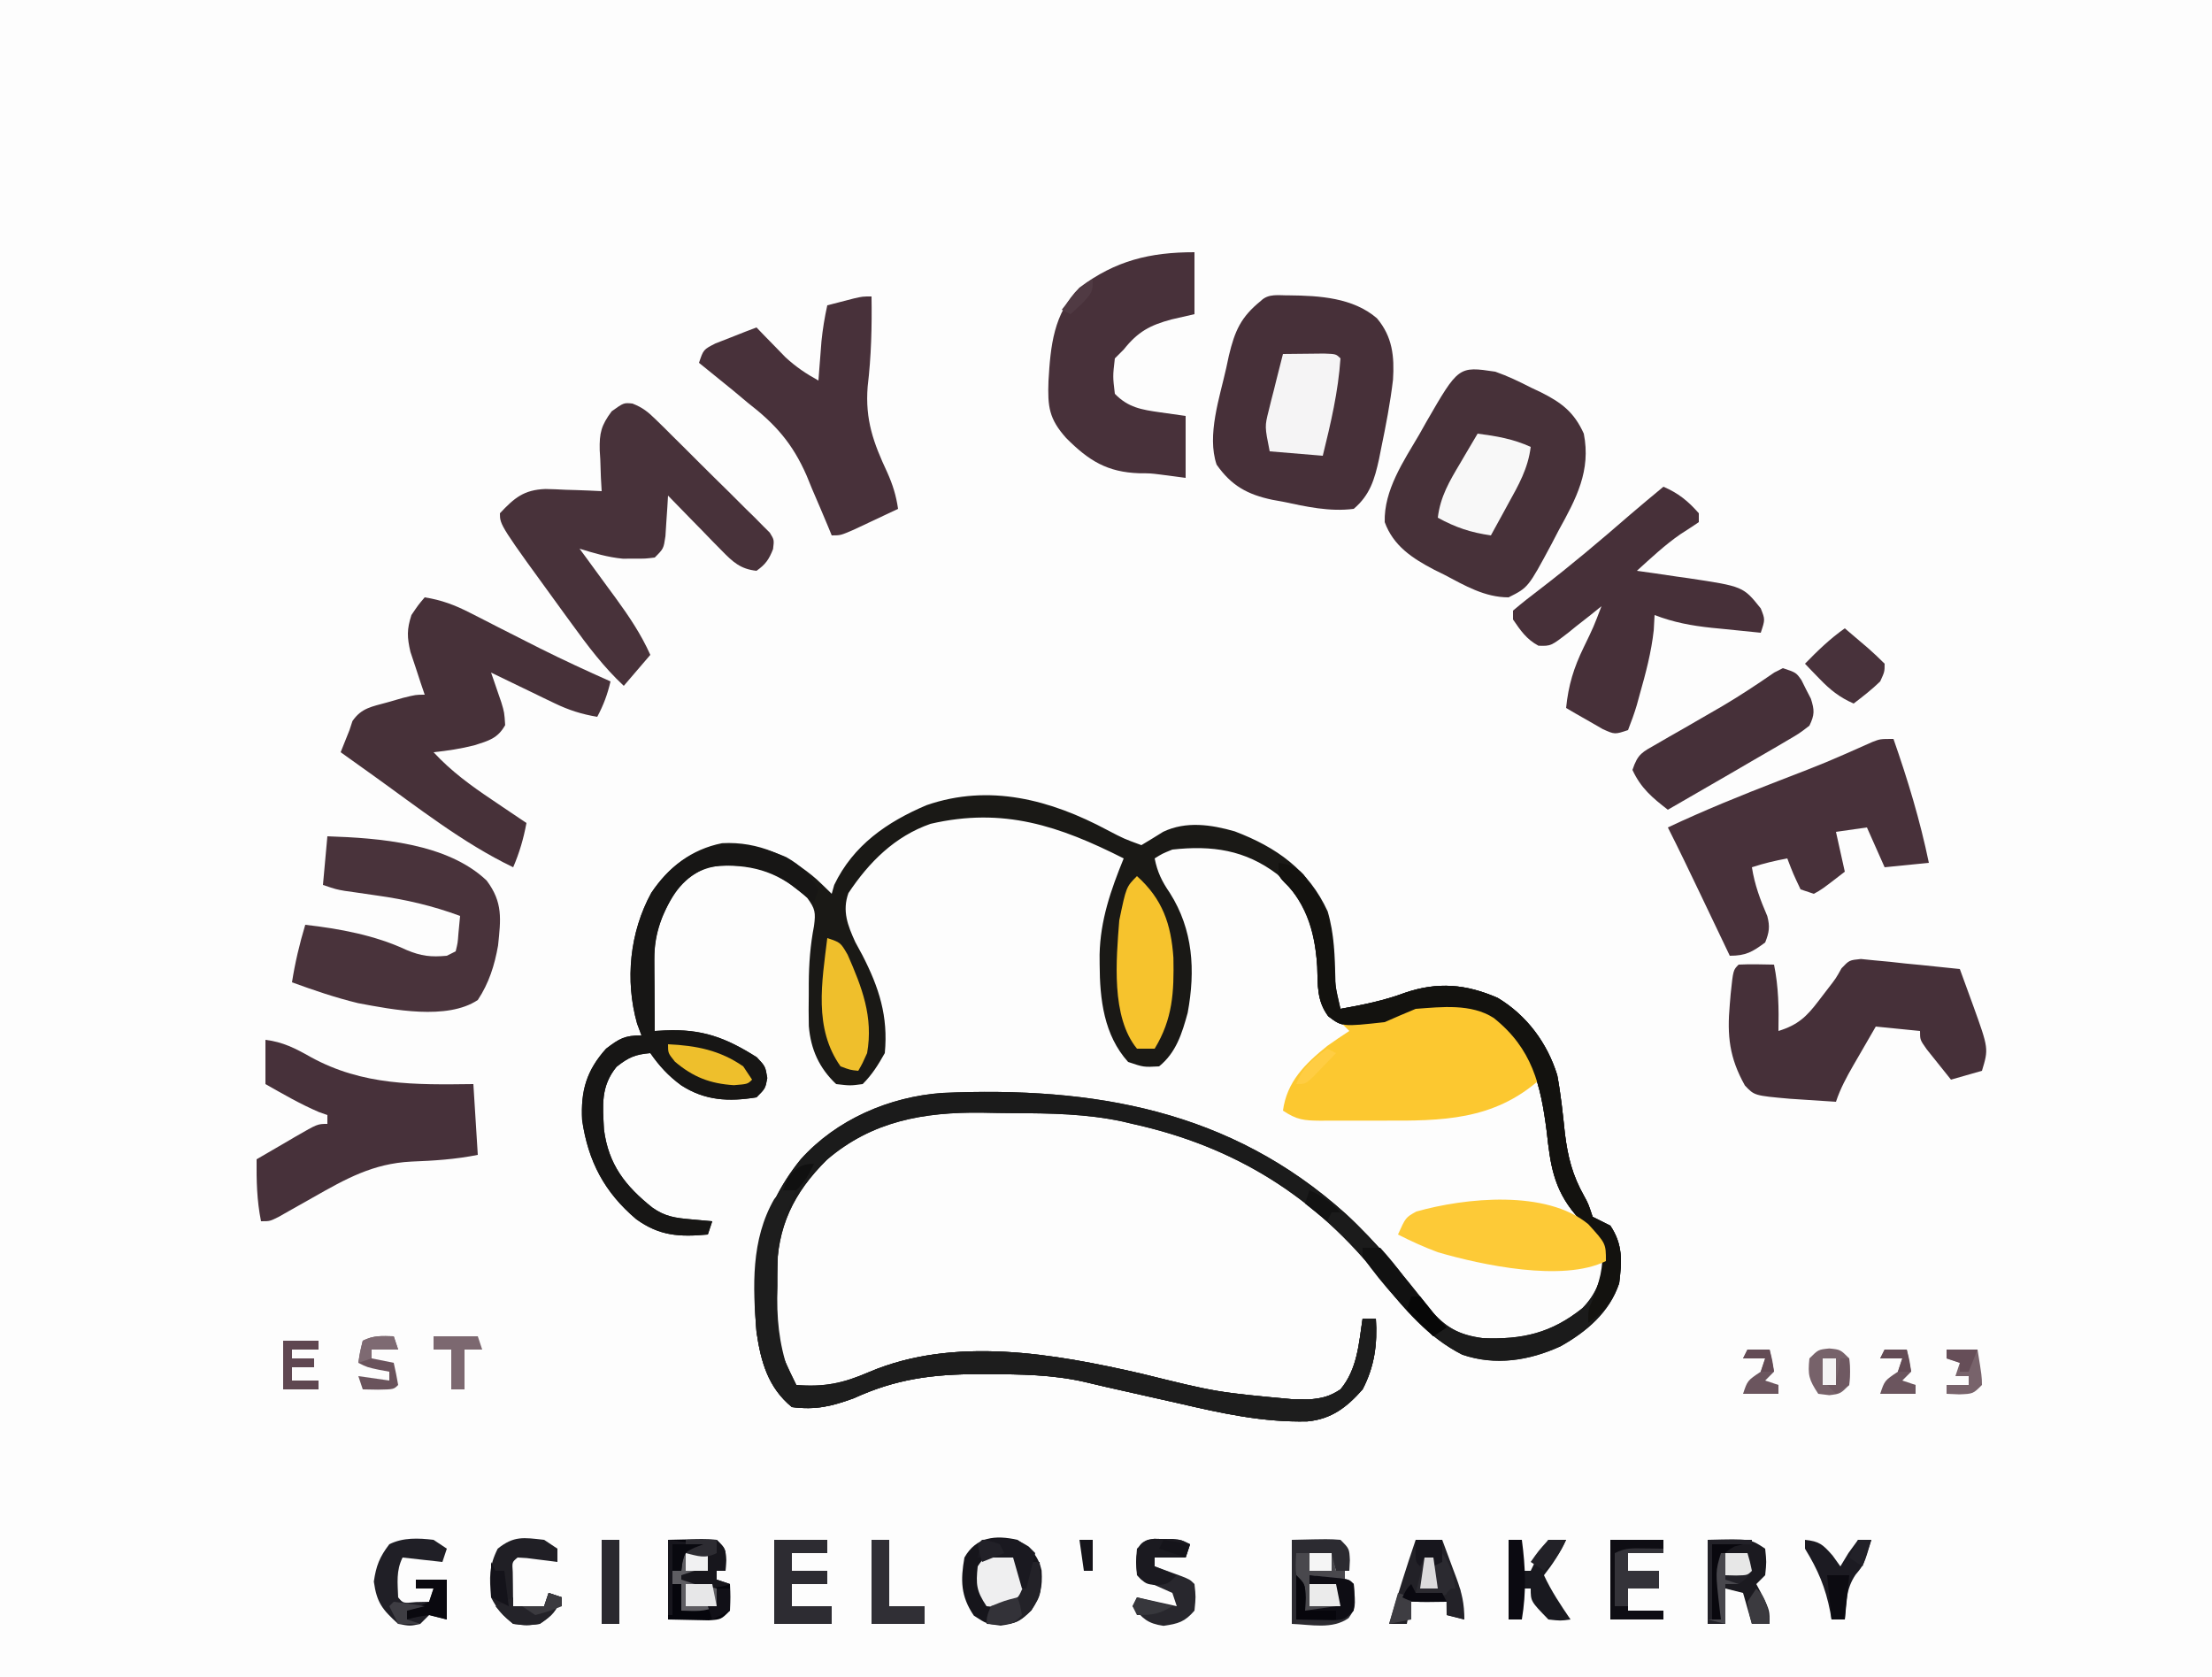 <?xml version="1.0" encoding="UTF-8"?>
<svg version="1.1" xmlns="http://www.w3.org/2000/svg" width="500" height="379">
<rect width="100%" height="100%" fill="#808080" stroke="none"/>
<path d="M0 0 C165 0 330 0 500 0 C500 125.07 500 250.14 500 379 C335 379 170 379 0 379 C0 253.93 0 128.86 0 0 Z " fill="#FDFDFD" transform="translate(0,0)"/>
<path d="M0 0 C3.741 1.956 3.741 1.956 7.691 3.402 C9.345 2.41 10.996 1.414 12.625 0.383 C17.802 -2.074 23.437 -1.241 28.785 0.285 C38.274 3.903 45.469 8.991 49.797 18.371 C51.308 23.491 51.426 28.651 51.551 33.961 C51.531 37.384 51.531 37.384 52.691 40.402 C57.689 39.516 62.489 38.554 67.254 36.777 C74.666 34.242 81.096 34.794 88.262 37.941 C94.808 41.878 99.445 48.133 101.691 55.402 C102.51 59.763 102.951 64.167 103.42 68.576 C104.07 73.885 105.136 78.056 107.774 82.731 C108.691 84.402 108.691 84.402 109.691 87.402 C111.016 88.086 112.35 88.752 113.691 89.402 C116.544 93.681 116.296 97.381 115.691 102.402 C113.558 108.944 108.283 113.392 102.438 116.664 C95.35 119.906 87.722 121.121 80.211 118.555 C72.535 114.657 67.098 108.273 61.879 101.59 C47.155 82.913 28.937 71.527 5.691 66.402 C4.944 66.225 4.196 66.048 3.426 65.865 C-4.744 64.12 -12.858 63.996 -21.177 63.977 C-23.607 63.965 -26.034 63.916 -28.463 63.865 C-41.466 63.73 -53.175 65.731 -63.41 74.52 C-70.985 82.032 -74.674 89.729 -74.719 100.438 C-74.707 101.375 -74.696 102.312 -74.684 103.277 C-74.695 104.207 -74.707 105.136 -74.719 106.094 C-74.687 116.442 -74.687 116.442 -70.309 125.402 C-63.903 125.911 -59.726 124.998 -53.867 122.492 C-34.64 114.302 -12.032 118.326 7.691 122.84 C24.734 127.056 24.734 127.056 42.129 128.652 C43.859 128.66 43.859 128.66 45.625 128.668 C48.588 128.411 50.229 128.012 52.691 126.402 C56.492 121.871 56.848 116.069 57.691 110.402 C58.681 110.402 59.671 110.402 60.691 110.402 C61.06 116.179 60.396 121.209 57.691 126.402 C54.146 130.417 50.677 133.121 45.212 133.636 C35.077 133.872 25.807 131.797 16.004 129.527 C14.366 129.158 12.727 128.789 11.088 128.422 C-1.646 125.562 -1.646 125.562 -5.162 124.714 C-12.392 123.063 -19.602 122.979 -26.996 122.965 C-27.659 122.962 -28.322 122.96 -29.006 122.958 C-39.491 122.957 -47.795 124.042 -57.309 128.402 C-62.418 130.257 -65.911 131.088 -71.309 130.402 C-76.706 125.964 -78.314 120.173 -79.309 113.402 C-80.56 98.604 -78.952 86.248 -69.309 74.402 C-61.223 65.392 -49.283 60.262 -37.309 59.402 C-3.087 57.906 27.759 63.238 53.879 86.715 C60.906 93.213 66.952 100.602 72.824 108.141 C76.361 112.424 79.493 114.114 84.906 114.824 C93.848 115.174 100.364 113.67 107.379 108.051 C110.536 104.84 111.86 101.229 112.164 96.836 C111.347 92.628 108.613 89.943 105.77 86.859 C100.843 81.035 100.111 75.474 99.316 68.152 C97.96 57.51 96.033 49.403 87.34 42.461 C82.205 39.164 75.533 39.976 69.691 40.402 C67.346 41.373 65.011 42.371 62.691 43.402 C53.093 44.463 53.093 44.463 49.926 42.066 C47.321 38.555 47.571 35.048 47.441 30.84 C46.866 22.388 44.655 15.839 38.379 9.965 C31.137 4.479 23.673 3.414 14.691 4.402 C12.407 5.328 12.407 5.328 10.691 6.402 C11.305 9.513 12.341 11.611 14.129 14.215 C19.39 22.516 19.93 31.72 18.156 41.289 C16.884 45.939 15.547 50.297 11.691 53.402 C8.191 53.59 8.191 53.59 4.691 52.402 C-0.79 46.329 -1.716 38.252 -1.746 30.34 C-1.75 29.616 -1.754 28.892 -1.758 28.147 C-1.595 20.357 0.777 13.554 3.691 6.402 C-10.837 -0.93 -23.496 -5.237 -39.965 -1.414 C-48.056 1.404 -53.874 7.244 -58.531 14.238 C-59.981 18.274 -58.694 21.56 -56.969 25.332 C-56.442 26.304 -55.914 27.276 -55.371 28.277 C-51.606 35.592 -49.506 42.109 -50.309 50.402 C-51.806 53.059 -53.155 55.249 -55.309 57.402 C-58.121 57.777 -58.121 57.777 -61.309 57.402 C-65.138 53.785 -67.047 49.564 -67.483 44.298 C-67.541 41.913 -67.532 39.538 -67.496 37.152 C-67.495 36.308 -67.495 35.463 -67.494 34.593 C-67.463 30.152 -67.152 26.024 -66.309 21.652 C-65.92 18.649 -66.019 17.794 -67.848 15.324 C-73.876 9.77 -79.446 7.845 -87.586 8.031 C-91.85 8.612 -94.484 10.186 -97.309 13.402 C-100.504 18.425 -102.443 23.303 -102.406 29.289 C-102.403 30.227 -102.4 31.165 -102.396 32.131 C-102.388 33.107 -102.38 34.084 -102.371 35.09 C-102.367 36.078 -102.362 37.066 -102.357 38.084 C-102.346 40.523 -102.329 42.963 -102.309 45.402 C-101.557 45.361 -100.804 45.32 -100.03 45.277 C-91.624 44.882 -86.252 46.907 -79.246 51.34 C-77.309 53.402 -77.309 53.402 -76.871 56.027 C-77.309 58.402 -77.309 58.402 -79.309 60.402 C-85.579 61.42 -90.981 61.163 -96.371 57.652 C-99.24 55.537 -101.271 53.323 -103.309 50.402 C-106.698 50.693 -108.249 51.355 -110.945 53.5 C-114.567 57.948 -114.062 62.188 -113.789 67.664 C-112.771 75.583 -108.978 80.424 -102.859 85.309 C-99.953 87.359 -97.692 87.65 -94.184 87.965 C-92.818 88.091 -92.818 88.091 -91.426 88.219 C-90.727 88.279 -90.028 88.34 -89.309 88.402 C-89.639 89.392 -89.969 90.382 -90.309 91.402 C-96.673 91.989 -101.228 91.751 -106.496 87.938 C-113.668 81.863 -117.362 74.903 -118.727 65.531 C-119.064 58.952 -117.748 54.338 -113.309 49.402 C-110.289 47.102 -109.101 46.402 -105.309 46.402 C-105.639 45.515 -105.969 44.629 -106.309 43.715 C-109.06 33.935 -107.969 23.066 -103.09 14.184 C-99.191 8.378 -94.039 4.34 -87.082 2.961 C-78.862 2.511 -71.781 5.851 -65.684 11.152 C-64.546 12.222 -63.416 13.301 -62.309 14.402 C-62.03 13.412 -62.03 13.412 -61.746 12.402 C-57.449 3.434 -49.828 -1.833 -40.867 -5.633 C-26.655 -10.538 -12.832 -6.861 0 0 Z " fill="#1A1916" transform="translate(250.309,187.598)"/>
<path d="M0 0 C2.589 0.381 3.779 0.773 5.633 2.672 C6.125 3.358 6.618 4.043 7.125 4.75 C7.623 5.425 8.12 6.101 8.633 6.797 C11.742 11.807 12.345 16.306 12.562 22.125 C12.757 27.641 12.757 27.641 14 33 C18.997 32.113 23.798 31.151 28.562 29.375 C35.975 26.839 42.404 27.391 49.57 30.539 C56.117 34.475 60.754 40.73 63 48 C63.819 52.36 64.26 56.764 64.729 61.174 C65.378 66.482 66.444 70.654 69.082 75.328 C70 77 70 77 71 80 C72.325 80.684 73.659 81.35 75 82 C77.853 86.279 77.605 89.979 77 95 C74.866 101.542 69.591 105.99 63.746 109.262 C56.659 112.504 49.03 113.719 41.52 111.152 C33.844 107.255 28.407 100.871 23.188 94.188 C8.464 75.511 -9.754 64.124 -33 59 C-33.748 58.823 -34.495 58.645 -35.265 58.463 C-43.436 56.718 -51.549 56.594 -59.869 56.574 C-62.298 56.563 -64.725 56.513 -67.154 56.463 C-80.157 56.328 -91.867 58.328 -102.102 67.117 C-109.676 74.629 -113.365 82.327 -113.41 93.035 C-113.399 93.972 -113.387 94.909 -113.375 95.875 C-113.387 96.804 -113.398 97.734 -113.41 98.691 C-113.378 109.039 -113.378 109.039 -109 118 C-102.595 118.508 -98.417 117.596 -92.559 115.09 C-73.331 106.9 -50.723 110.924 -31 115.438 C-13.958 119.653 -13.958 119.653 3.438 121.25 C5.168 121.258 5.168 121.258 6.934 121.266 C9.896 121.009 11.538 120.609 14 119 C17.8 114.469 18.156 108.666 19 103 C19.99 103 20.98 103 22 103 C22.369 108.777 21.705 113.807 19 119 C15.455 123.015 11.986 125.718 6.52 126.234 C-3.614 126.47 -12.885 124.395 -22.688 122.125 C-24.326 121.755 -25.965 121.387 -27.604 121.02 C-40.338 118.16 -40.338 118.16 -43.853 117.311 C-51.083 115.661 -58.293 115.576 -65.688 115.562 C-66.351 115.56 -67.014 115.558 -67.697 115.555 C-78.183 115.555 -86.486 116.64 -96 121 C-101.11 122.855 -104.603 123.685 -110 123 C-115.398 118.562 -117.005 112.77 -118 106 C-119.252 91.202 -117.643 78.846 -108 67 C-99.914 57.989 -87.974 52.859 -76 52 C-41.778 50.504 -10.932 55.836 15.188 79.312 C22.215 85.81 28.261 93.199 34.133 100.738 C37.669 105.022 40.801 106.711 46.215 107.422 C55.156 107.771 61.672 106.267 68.688 100.648 C71.844 97.438 73.169 93.827 73.473 89.434 C72.655 85.226 69.922 82.541 67.078 79.457 C62.152 73.633 61.42 68.071 60.625 60.75 C59.268 50.107 57.341 42.001 48.648 35.059 C43.514 31.761 36.842 32.574 31 33 C28.654 33.971 26.32 34.969 24 36 C14.402 37.06 14.402 37.06 11.234 34.664 C8.63 31.153 8.879 27.646 8.75 23.438 C8.291 16.293 6.701 9.518 1.336 4.418 C0 3 0 3 0 0 Z " fill="#1B1B1B" transform="translate(289,195)"/>
<path d="M0 0 C2.83 0.99 5.457 2.264 8.125 3.625 C8.828 3.956 9.53 4.288 10.254 4.629 C14.909 6.961 17.793 9.094 20 14 C21.665 22.386 18.287 28.681 14.312 35.875 C13.782 36.893 13.252 37.912 12.705 38.961 C7.443 48.775 7.443 48.775 3 51 C-2.373 51.015 -6.912 48.328 -11.562 45.875 C-12.304 45.509 -13.046 45.143 -13.811 44.766 C-18.716 42.197 -23.037 39.398 -25 34 C-25.203 26.771 -20.714 20.196 -17.188 14.188 C-16.666 13.26 -16.145 12.333 -15.607 11.377 C-8.321 -1.241 -8.321 -1.241 0 0 Z " fill="#473139" transform="translate(338,84)"/>
<path d="M0 0 C6.873 0.066 14.456 0.525 19.855 5.168 C23.383 9.318 23.831 13.796 23.5 19.062 C22.881 24.302 21.883 29.462 20.812 34.625 C20.66 35.398 20.507 36.171 20.349 36.968 C19.34 41.553 18.327 45.095 14.625 48.25 C9.191 48.957 3.88 47.752 -1.438 46.625 C-2.214 46.484 -2.991 46.344 -3.791 46.199 C-9.403 45.011 -13.042 43.016 -16.375 38.25 C-18.627 31.587 -15.664 23.048 -14.188 16.375 C-13.992 15.459 -13.796 14.543 -13.594 13.599 C-12.248 7.995 -10.882 4.894 -6.375 1.25 C-4.641 -0.484 -2.362 0.036 0 0 Z " fill="#473039" transform="translate(291.375,66.75)"/>
<path d="M0 0 C2.283 0.896 3.511 1.885 5.255 3.601 C6.16 4.482 6.16 4.482 7.084 5.382 C8.042 6.34 8.042 6.34 9.019 7.317 C10.013 8.299 10.013 8.299 11.027 9.301 C12.423 10.687 13.816 12.077 15.205 13.47 C17.339 15.605 19.493 17.718 21.65 19.83 C23.003 21.179 24.356 22.528 25.707 23.879 C26.355 24.512 27.004 25.144 27.673 25.796 C28.261 26.393 28.848 26.99 29.454 27.605 C29.977 28.126 30.5 28.647 31.039 29.184 C32.031 30.797 32.031 30.797 31.774 32.883 C30.874 35.2 30.069 36.363 28.031 37.797 C24.372 37.402 22.657 35.777 20.14 33.199 C19.431 32.481 18.722 31.762 17.992 31.022 C17.262 30.267 16.533 29.512 15.781 28.735 C15.036 27.976 14.291 27.217 13.523 26.436 C11.685 24.563 9.855 22.683 8.031 20.797 C7.982 21.64 7.933 22.483 7.882 23.352 C7.808 24.447 7.733 25.543 7.656 26.672 C7.586 27.763 7.517 28.853 7.445 29.977 C7.031 32.797 7.031 32.797 5.031 34.797 C2.894 35.063 2.894 35.063 0.343 35.047 C-0.9 35.055 -0.9 35.055 -2.168 35.063 C-5.595 34.738 -8.689 33.816 -11.969 32.797 C-11.591 33.311 -11.213 33.825 -10.823 34.354 C-9.096 36.707 -7.377 39.064 -5.657 41.422 C-5.062 42.23 -4.467 43.039 -3.854 43.871 C-0.812 48.052 1.914 52.074 4.031 56.797 C2.051 59.107 0.071 61.417 -1.969 63.797 C-6.513 59.56 -10.076 54.816 -13.719 49.797 C-14.331 48.959 -14.943 48.121 -15.573 47.258 C-29.969 27.481 -29.969 27.481 -29.969 24.797 C-26.679 21.291 -24.54 19.492 -19.664 19.309 C-18.14 19.342 -16.616 19.401 -15.094 19.485 C-14.31 19.507 -13.527 19.53 -12.719 19.553 C-10.802 19.611 -8.885 19.701 -6.969 19.797 C-7.027 18.772 -7.085 17.747 -7.145 16.692 C-7.192 15.331 -7.237 13.97 -7.282 12.61 C-7.324 11.936 -7.365 11.263 -7.409 10.569 C-7.504 6.638 -7.07 4.932 -4.7 1.746 C-1.969 -0.203 -1.969 -0.203 0 0 Z " fill="#48323A" transform="translate(142.969,91.203)"/>
<path d="M0 0 C3.832 0.606 6.835 1.746 10.281 3.512 C11.283 4.02 12.284 4.528 13.316 5.052 C14.367 5.592 15.418 6.131 16.5 6.688 C18.655 7.781 20.812 8.874 22.969 9.965 C24.005 10.489 25.042 11.014 26.109 11.554 C31.344 14.172 36.653 16.619 42 19 C41.319 21.92 40.419 24.351 39 27 C35.479 26.409 32.566 25.484 29.355 23.934 C28.514 23.531 27.673 23.128 26.807 22.713 C25.942 22.292 25.078 21.871 24.188 21.438 C23.304 21.013 22.42 20.588 21.51 20.15 C19.337 19.105 17.168 18.055 15 17 C15.214 17.616 15.429 18.233 15.65 18.868 C15.926 19.677 16.203 20.486 16.488 21.32 C16.903 22.523 16.903 22.523 17.325 23.75 C18 26 18 26 18.188 28.875 C16.497 31.9 14.434 32.412 11.211 33.441 C8.14 34.217 5.15 34.672 2 35 C6.013 39.329 10.418 42.536 15.312 45.812 C16.053 46.315 16.794 46.817 17.557 47.334 C19.368 48.561 21.182 49.783 23 51 C22.338 54.551 21.425 57.675 20 61 C8.551 55.498 -1.702 47.358 -12 40 C-12.684 39.512 -13.368 39.024 -14.072 38.521 C-15.715 37.347 -17.358 36.174 -19 35 C-18.349 33.327 -17.68 31.661 -17 30 C-16.781 29.33 -16.562 28.659 -16.336 27.969 C-14.31 24.983 -11.912 24.701 -8.5 23.75 C-6.752 23.247 -6.752 23.247 -4.969 22.734 C-2 22 -2 22 0 22 C-0.3 21.12 -0.601 20.239 -0.91 19.332 C-1.29 18.171 -1.671 17.009 -2.062 15.812 C-2.445 14.664 -2.828 13.515 -3.223 12.332 C-4.004 8.984 -4.046 7.23 -3 4 C-1.438 1.688 -1.438 1.688 0 0 Z " fill="#473139" transform="translate(96,135)"/>
<path d="M0 0 C3.238 9.255 6.006 18.386 8 28 C4.7 28.33 1.4 28.66 -2 29 C-3.32 26.03 -4.64 23.06 -6 20 C-8.31 20.33 -10.62 20.66 -13 21 C-12.34 23.97 -11.68 26.94 -11 30 C-16.176 34.004 -16.176 34.004 -18 35 C-18.99 34.67 -19.98 34.34 -21 34 C-22.688 30.438 -22.688 30.438 -24 27 C-26.763 27.523 -29.326 28.109 -32 29 C-31.38 32.967 -30.105 36.372 -28.523 40.035 C-27.885 42.432 -28.095 43.705 -29 46 C-31.907 48.142 -33.355 49 -37 49 C-37.318 48.335 -37.635 47.669 -37.962 46.984 C-39.412 43.947 -40.862 40.911 -42.312 37.875 C-42.812 36.828 -43.312 35.782 -43.826 34.703 C-46.178 29.781 -48.534 24.865 -51 20 C-42.755 16.122 -34.372 12.721 -25.875 9.438 C-15.212 5.327 -15.212 5.327 -4.774 0.684 C-3 0 -3 0 0 0 Z " fill="#48313A" transform="translate(428,167)"/>
<path d="M0 0 C1.032 0.105 2.063 0.209 3.126 0.317 C4.804 0.472 4.804 0.472 6.515 0.63 C8.266 0.823 8.266 0.823 10.052 1.021 C11.231 1.134 12.41 1.247 13.624 1.364 C16.54 1.648 19.453 1.95 22.365 2.271 C23.004 4.023 23.644 5.776 24.282 7.528 C24.638 8.504 24.995 9.48 25.361 10.486 C28.883 20.261 28.883 20.261 27.365 25.271 C25.055 25.931 22.745 26.591 20.365 27.271 C19.192 25.817 18.027 24.357 16.865 22.896 C16.215 22.083 15.565 21.271 14.896 20.435 C13.365 18.271 13.365 18.271 13.365 16.271 C10.065 15.941 6.765 15.611 3.365 15.271 C2.049 17.539 0.737 19.811 -0.573 22.083 C-0.946 22.726 -1.319 23.368 -1.704 24.03 C-3.27 26.754 -4.639 29.282 -5.635 32.271 C-7.865 32.129 -10.094 31.982 -12.323 31.833 C-13.564 31.752 -14.806 31.671 -16.085 31.587 C-24.065 30.876 -24.065 30.876 -26.218 28.591 C-29.729 22.327 -30.271 17.368 -29.635 10.271 C-29.567 9.465 -29.499 8.659 -29.428 7.829 C-28.866 2.501 -28.866 2.501 -27.635 1.271 C-24.965 1.129 -22.311 1.228 -19.635 1.271 C-18.6 6.321 -18.533 11.145 -18.635 16.271 C-14.226 14.903 -12.275 13.049 -9.51 9.396 C-8.848 8.532 -8.185 7.668 -7.503 6.778 C-5.649 4.387 -5.649 4.387 -4.379 2.111 C-2.635 0.271 -2.635 0.271 0 0 Z " fill="#463039" transform="translate(420.635,216.729)"/>
<path d="M0 0 C3.362 1.441 5.592 3.248 8 6 C8 6.66 8 7.32 8 8 C6.634 8.922 5.262 9.837 3.867 10.715 C0.321 13.156 -2.81 16.118 -6 19 C-4.71 19.182 -3.419 19.364 -2.09 19.551 C-0.372 19.804 1.345 20.058 3.062 20.312 C3.91 20.43 4.758 20.548 5.631 20.67 C18.03 22.537 18.03 22.537 22 27.5 C23 30 23 30 22 33 C19.124 32.717 16.249 32.424 13.375 32.125 C12.567 32.046 11.759 31.968 10.926 31.887 C6.365 31.405 2.315 30.662 -2 29 C-2.093 30.702 -2.093 30.702 -2.188 32.438 C-2.741 37.438 -4.005 42.173 -5.375 47 C-5.584 47.766 -5.793 48.533 -6.009 49.322 C-6.574 51.246 -7.277 53.129 -8 55 C-11 56 -11 56 -13.699 54.785 C-14.685 54.217 -15.671 53.648 -16.688 53.062 C-17.681 52.497 -18.675 51.931 -19.699 51.348 C-20.838 50.681 -20.838 50.681 -22 50 C-21.477 44.845 -20.269 40.898 -18 36.25 C-15.796 31.708 -15.796 31.708 -14 27 C-15.23 27.992 -15.23 27.992 -16.484 29.004 C-17.572 29.857 -18.661 30.71 -19.75 31.562 C-20.558 32.219 -20.558 32.219 -21.383 32.889 C-25.424 36.018 -25.424 36.018 -28.25 35.93 C-30.929 34.506 -32.311 32.473 -34 30 C-34 29.34 -34 28.68 -34 28 C-31.993 26.298 -29.975 24.704 -27.875 23.125 C-20.898 17.77 -14.223 12.124 -7.582 6.36 C-5.08 4.209 -2.541 2.105 0 0 Z " fill="#473039" transform="translate(376,110)"/>
<path d="M0 0 C5.683 2.936 9.854 7.937 12.191 13.781 C12.398 14.627 12.604 15.473 12.816 16.344 C2.391 25.557 -9.295 25.676 -22.651 25.604 C-25.074 25.594 -27.496 25.604 -29.918 25.617 C-31.462 25.616 -33.007 25.613 -34.551 25.609 C-35.273 25.613 -35.995 25.617 -36.738 25.622 C-40.438 25.587 -42.021 25.452 -45.184 23.344 C-44.297 16.794 -40.191 12.764 -35.164 8.719 C-33.534 7.55 -31.863 6.44 -30.184 5.344 C-30.844 4.684 -31.504 4.024 -32.184 3.344 C-31.543 3.306 -30.902 3.269 -30.242 3.23 C-26.013 2.909 -22.746 2.609 -18.871 0.781 C-12.925 -1.537 -6.17 -1.854 0 0 Z " fill="#FCC830" transform="translate(335.184,227.656)"/>
<path d="M0 0 C11.626 0.392 27.072 1.509 36 10 C39.726 14.953 39.196 18.751 38.582 24.691 C37.797 29.155 36.519 33.204 34 37 C27.076 41.616 14.798 39.186 6.941 37.711 C1.846 36.479 -3.08 34.797 -8 33 C-7.295 28.517 -6.301 24.337 -5 20 C2.75 20.881 10.781 22.361 17.875 25.688 C21.211 27.088 23.422 27.333 27 27 C27.66 26.67 28.32 26.34 29 26 C29.465 24.105 29.465 24.105 29.625 21.938 C29.811 19.988 29.811 19.988 30 18 C23.757 15.693 17.709 14.289 11.125 13.375 C9.461 13.135 7.797 12.893 6.133 12.648 C5.41 12.547 4.687 12.446 3.942 12.341 C2 12 2 12 -1 11 C-0.67 7.37 -0.34 3.74 0 0 Z " fill="#49333B" transform="translate(74,189)"/>
<path d="M0 0 C0.105 6.888 -0.058 13.53 -0.875 20.375 C-1.467 27.882 0.44 33.105 3.555 39.758 C4.814 42.582 5.553 44.96 6 48 C3.877 49.005 1.752 50.004 -0.375 51 C-1.558 51.557 -2.742 52.114 -3.961 52.688 C-7 54 -7 54 -9 54 C-9.256 53.375 -9.512 52.751 -9.775 52.107 C-10.971 49.227 -12.204 46.364 -13.438 43.5 C-13.839 42.518 -14.241 41.535 -14.654 40.523 C-17.848 33.209 -21.721 28.851 -28 24 C-29.097 23.086 -30.193 22.17 -31.285 21.25 C-32.202 20.508 -33.118 19.765 -34.062 19 C-35.002 18.237 -35.942 17.474 -36.91 16.688 C-37.6 16.131 -38.289 15.574 -39 15 C-38 12 -38 12 -35.277 10.613 C-34.175 10.184 -33.073 9.755 -31.938 9.312 C-30.833 8.876 -29.728 8.439 -28.59 7.988 C-27.735 7.662 -26.881 7.336 -26 7 C-25.408 7.615 -24.817 8.23 -24.207 8.863 C-23.417 9.672 -22.627 10.48 -21.812 11.312 C-21.035 12.113 -20.258 12.914 -19.457 13.738 C-17.097 15.911 -14.804 17.461 -12 19 C-11.909 17.788 -11.909 17.788 -11.816 16.551 C-11.733 15.482 -11.649 14.414 -11.562 13.312 C-11.481 12.257 -11.4 11.201 -11.316 10.113 C-11.035 7.349 -10.598 4.711 -10 2 C-8.709 1.664 -7.417 1.331 -6.125 1 C-5.406 0.814 -4.686 0.629 -3.945 0.438 C-2 0 -2 0 0 0 Z " fill="#48313A" transform="translate(197,67)"/>
<path d="M0 0 C3.949 0.482 6.785 1.938 10.217 3.883 C22.016 10.367 33.797 10.169 47 10 C47.495 17.92 47.495 17.92 48 26 C42.95 27.01 38.091 27.322 32.971 27.518 C24.287 27.954 18.152 31.423 10.75 35.625 C8.955 36.642 7.159 37.655 5.359 38.664 C4.57 39.112 3.781 39.56 2.968 40.022 C1 41 1 41 -1 41 C-1.954 36.23 -2.04 31.839 -2 27 C0.289 25.661 2.581 24.329 4.875 23 C5.526 22.618 6.177 22.237 6.848 21.844 C11.773 19 11.773 19 14 19 C14 18.34 14 17.68 14 17 C13.361 16.773 12.721 16.546 12.062 16.312 C7.856 14.51 3.981 12.258 0 10 C0 6.7 0 3.4 0 0 Z " fill="#47313A" transform="translate(60,235)"/>
<path d="M0 0 C0 4.62 0 9.24 0 14 C-1.712 14.392 -3.424 14.784 -5.188 15.188 C-10.074 16.506 -12.784 17.954 -16 22 C-16.66 22.66 -17.32 23.32 -18 24 C-18.472 28.061 -18.472 28.061 -18 32 C-14.978 35.109 -11.947 35.594 -7.75 36.188 C-5.853 36.456 -3.955 36.724 -2 37 C-2 41.62 -2 46.24 -2 51 C-3.864 50.758 -5.727 50.515 -7.59 50.262 C-10.001 49.963 -10.001 49.963 -12.441 49.957 C-19.738 49.717 -23.888 47.122 -29 42 C-32.881 37.657 -33.213 34.93 -33.001 29.094 C-32.536 21.161 -31.861 13.861 -26 8 C-17.859 1.891 -10.067 0 0 0 Z " fill="#48313A" transform="translate(270,57)"/>
<path d="M0 0 C3.445 1.959 5.165 3.905 7.246 7.277 C6.916 8.267 6.586 9.257 6.246 10.277 C5.467 9.662 5.467 9.662 4.672 9.035 C3.974 8.496 3.277 7.957 2.559 7.402 C1.532 6.602 1.532 6.602 0.484 5.785 C-5.28 1.902 -10.96 1.351 -17.754 2.277 C-23.167 4.413 -25.715 8.244 -28.027 13.41 C-29.367 16.853 -29.874 19.492 -29.852 23.164 C-29.848 24.102 -29.845 25.04 -29.842 26.006 C-29.829 27.471 -29.829 27.471 -29.816 28.965 C-29.812 29.953 -29.807 30.941 -29.803 31.959 C-29.791 34.398 -29.774 36.838 -29.754 39.277 C-29.002 39.236 -28.25 39.195 -27.475 39.152 C-19.07 38.757 -13.698 40.782 -6.691 45.215 C-4.754 47.277 -4.754 47.277 -4.316 49.902 C-4.754 52.277 -4.754 52.277 -6.754 54.277 C-13.024 55.295 -18.427 55.038 -23.816 51.527 C-26.685 49.412 -28.716 47.198 -30.754 44.277 C-34.144 44.568 -35.694 45.23 -38.391 47.375 C-42.012 51.823 -41.507 56.063 -41.234 61.539 C-40.217 69.458 -36.423 74.299 -30.305 79.184 C-27.398 81.234 -25.138 81.525 -21.629 81.84 C-20.264 81.966 -20.264 81.966 -18.871 82.094 C-18.172 82.154 -17.474 82.215 -16.754 82.277 C-17.084 83.267 -17.414 84.257 -17.754 85.277 C-24.118 85.864 -28.673 85.626 -33.941 81.812 C-41.114 75.738 -44.808 68.778 -46.172 59.406 C-46.51 52.827 -45.193 48.213 -40.754 43.277 C-37.735 40.977 -36.546 40.277 -32.754 40.277 C-33.084 39.39 -33.414 38.504 -33.754 37.59 C-36.506 27.81 -35.414 16.941 -30.535 8.059 C-22.921 -3.278 -12.073 -5.293 0 0 Z " fill="#171615" transform="translate(177.754,193.723)"/>
<path d="M0 0 C-1.333 4 -2.667 8 -4 12 C-4.257 15.516 -4.231 19.038 -4.25 22.562 C-4.271 23.514 -4.291 24.466 -4.312 25.447 C-4.348 32.057 -3.441 37.83 -1 44 C0.231 45.447 0.231 45.447 3.938 45.312 C8.658 45.268 12.146 43.927 16.441 42.09 C35.669 33.9 58.277 37.924 78 42.438 C95.042 46.653 95.042 46.653 112.438 48.25 C114.168 48.258 114.168 48.258 115.934 48.266 C118.896 48.009 120.538 47.609 123 46 C126.8 41.469 127.156 35.666 128 30 C128.99 30 129.98 30 131 30 C131.369 35.777 130.705 40.807 128 46 C124.455 50.015 120.986 52.718 115.52 53.234 C105.386 53.47 96.115 51.395 86.312 49.125 C84.674 48.755 83.035 48.387 81.396 48.02 C68.662 45.16 68.662 45.16 65.147 44.311 C57.917 42.661 50.707 42.576 43.312 42.562 C42.649 42.56 41.986 42.558 41.303 42.555 C30.817 42.555 22.514 43.64 13 48 C7.89 49.855 4.397 50.685 -1 50 C-6.398 45.562 -8.005 39.77 -9 33 C-9.863 22.802 -10.261 12.149 -5 3 C-2.454 0 -2.454 0 0 0 Z " fill="#1D1D1D" transform="translate(180,268)"/>
<path d="M0 0 C3 1 3 1 4.203 2.707 C4.549 3.402 4.894 4.097 5.25 4.812 C5.784 5.843 5.784 5.843 6.328 6.895 C7.161 9.505 7.194 10.524 6 13 C3.727 14.754 3.727 14.754 0.625 16.562 C0.068 16.892 -0.489 17.221 -1.063 17.561 C-3.035 18.721 -5.017 19.86 -7 21 C-8.697 21.988 -10.394 22.976 -12.09 23.965 C-16.718 26.658 -21.356 29.334 -26 32 C-29.537 29.269 -32.101 27.115 -34 23 C-32.766 19.299 -31.79 19.006 -28.477 17.109 C-27.542 16.567 -26.608 16.026 -25.646 15.467 C-24.649 14.901 -23.652 14.334 -22.625 13.75 C-20.61 12.588 -18.595 11.424 -16.582 10.258 C-15.615 9.699 -14.647 9.14 -13.651 8.563 C-9.632 6.193 -5.765 3.628 -1.926 0.977 C-1.29 0.654 -0.655 0.332 0 0 Z " fill="#463039" transform="translate(403,151)"/>
<path d="M0 0 C2.589 0.381 3.779 0.773 5.633 2.672 C6.125 3.358 6.618 4.043 7.125 4.75 C7.623 5.425 8.12 6.101 8.633 6.797 C11.742 11.807 12.345 16.306 12.562 22.125 C12.757 27.641 12.757 27.641 14 33 C18.997 32.113 23.798 31.151 28.562 29.375 C35.975 26.839 42.404 27.391 49.57 30.539 C56.117 34.475 60.754 40.73 63 48 C63.819 52.36 64.26 56.764 64.729 61.174 C65.378 66.482 66.444 70.654 69.082 75.328 C70 77 70 77 71 80 C72.325 80.684 73.659 81.35 75 82 C77.844 86.266 77.63 89.992 77 95 C75.506 99.032 73.625 101.583 70 104 C70 101 70 101 70.938 98.875 C72.436 94.82 73.648 91.354 73 87 C71.255 84.202 69.312 81.879 67.078 79.457 C62.152 73.633 61.42 68.071 60.625 60.75 C59.268 50.107 57.341 42.001 48.648 35.059 C43.514 31.761 36.842 32.574 31 33 C28.654 33.971 26.32 34.969 24 36 C14.402 37.06 14.402 37.06 11.234 34.664 C8.63 31.153 8.879 27.646 8.75 23.438 C8.291 16.293 6.701 9.518 1.336 4.418 C0 3 0 3 0 0 Z " fill="#13120F" transform="translate(289,195)"/>
<path d="M0 0 C3.992 4.391 3.992 4.391 3.992 8.348 C-5.689 13.188 -24.138 9.228 -34.008 6.348 C-37.147 5.175 -40.016 3.87 -43.008 2.348 C-41.273 -1.504 -41.273 -1.504 -38.883 -2.84 C-27.741 -5.989 -9.499 -7.818 0 0 Z " fill="#FDCA37" transform="translate(359.008,276.652)"/>
<path d="M0 0 C5.791 5.192 7.715 10.871 8.238 18.453 C8.39 26.238 8.094 32.256 4 39 C2.68 39 1.36 39 0 39 C-5.891 31.8 -4.693 18.907 -4 10 C-2.43 2.43 -2.43 2.43 0 0 Z " fill="#F6C32D" transform="translate(257,198)"/>
<path d="M0 0 C1.979 -0.027 3.958 -0.046 5.938 -0.062 C7.04 -0.074 8.142 -0.086 9.277 -0.098 C12 0 12 0 13 1 C12.498 8.526 10.797 15.689 9 23 C5.04 22.67 1.08 22.34 -3 22 C-4.125 16.375 -4.125 16.375 -3.223 12.793 C-3.039 12.042 -2.855 11.291 -2.666 10.518 C-2.467 9.749 -2.268 8.98 -2.062 8.188 C-1.867 7.399 -1.672 6.611 -1.471 5.799 C-0.99 3.864 -0.496 1.931 0 0 Z " fill="#F5F4F5" transform="translate(290,80)"/>
<path d="M0 0 C4.315 0.564 8.024 1.193 12 3 C11.404 7.869 9.275 11.593 6.938 15.812 C6.372 16.852 6.372 16.852 5.795 17.912 C4.869 19.611 3.935 21.306 3 23 C-1.558 22.342 -4.945 21.22 -9 19 C-8.423 14.213 -6.359 10.749 -3.938 6.688 C-3.56 6.042 -3.183 5.397 -2.795 4.732 C-1.87 3.151 -0.936 1.575 0 0 Z " fill="#F8F8F8" transform="translate(334,98)"/>
<path d="M0 0 C2.977 1.985 4.628 3.368 5.441 6.938 C5.667 10.777 5.232 12.637 3.125 15.938 C0.621 18.368 -0.362 18.915 -3.812 19.375 C-7 19 -7 19 -9.875 17.125 C-12.843 12.76 -12.909 9.133 -12 4 C-9.312 -0.704 -5.033 -1.126 0 0 Z " fill="#16151B" transform="translate(230,348)"/>
<path d="M0 0 C8.398 -0.195 8.398 -0.195 11 0 C13 2 13 2 13.125 4.625 C13.084 5.409 13.043 6.192 13 7 C12.34 7 11.68 7 11 7 C11 7.66 11 8.32 11 9 C11.99 9.33 12.98 9.66 14 10 C14.125 12.875 14.125 12.875 14 16 C12 18 12 18 9.18 18.195 C6.12 18.13 3.06 18.065 0 18 C0 12.06 0 6.12 0 0 Z " fill="#06060C" transform="translate(151,348)"/>
<path d="M0 0 C3 1 3 1 4.605 3.773 C7.842 11.141 10.444 17.81 9 26 C7.969 28.305 7.969 28.305 7 30 C5.188 29.812 5.188 29.812 3 29 C-3.117 20.391 -1.209 9.949 0 0 Z " fill="#EFBF2C" transform="translate(187,212)"/>
<path d="M0 0 C9.625 -0.25 9.625 -0.25 13 2 C13.312 5 13.312 5 13 8 C12.34 8.66 11.68 9.32 11 10 C11.495 10.928 11.99 11.856 12.5 12.812 C14 16 14 16 14 19 C12.68 19 11.36 19 10 19 C9.34 16.69 8.68 14.38 8 12 C6.68 11.67 5.36 11.34 4 11 C4 13.64 4 16.28 4 19 C2.68 19 1.36 19 0 19 C0 12.73 0 6.46 0 0 Z " fill="#1B1A20" transform="translate(386,348)"/>
<path d="M0 0 C1.98 0 3.96 0 6 0 C6.841 2.247 7.673 4.497 8.5 6.75 C8.738 7.384 8.977 8.018 9.223 8.672 C10.448 12.033 11 14.369 11 18 C9.68 17.67 8.36 17.34 7 17 C7 16.01 7 15.02 7 14 C4.36 14 1.72 14 -1 14 C-1.33 15.65 -1.66 17.3 -2 19 C-3.32 19 -4.64 19 -6 19 C-4.123 12.623 -2.143 6.293 0 0 Z " fill="#222127" transform="translate(320,348)"/>
<path d="M0 0 C1.126 0.957 2.251 1.916 3.375 2.875 C4.001 3.409 4.628 3.942 5.273 4.492 C6.558 5.614 7.794 6.794 9 8 C9 9.812 9 9.812 8 12 C6.102 13.846 4.11 15.384 2 17 C-1.215 15.592 -3.322 13.897 -5.75 11.375 C-6.364 10.743 -6.977 10.112 -7.609 9.461 C-8.068 8.979 -8.527 8.497 -9 8 C-6.147 5.068 -3.349 2.357 0 0 Z " fill="#48323B" transform="translate(417,142)"/>
<path d="M0 0 C3.96 0 7.92 0 12 0 C12 0.99 12 1.98 12 3 C9.36 3 6.72 3 4 3 C4 4.32 4 5.64 4 7 C6.64 7 9.28 7 12 7 C12 7.99 12 8.98 12 10 C9.36 10 6.72 10 4 10 C4 11.65 4 13.3 4 15 C6.97 15 9.94 15 13 15 C13 16.32 13 17.64 13 19 C8.71 19 4.42 19 0 19 C0 12.73 0 6.46 0 0 Z " fill="#2D2C32" transform="translate(175,348)"/>
<path d="M0 0 C0.99 0.66 1.98 1.32 3 2 C2.67 2.99 2.34 3.98 2 5 C-0.97 4.67 -3.94 4.34 -7 4 C-8.491 6.982 -8.119 9.716 -8 13 C-6.875 14.356 -6.875 14.356 -3.938 14.062 C-2.968 14.042 -1.999 14.021 -1 14 C-0.67 13.01 -0.34 12.02 0 11 C-1.32 11 -2.64 11 -4 11 C-4 10.34 -4 9.68 -4 9 C-1.69 9 0.62 9 3 9 C3 11.97 3 14.94 3 18 C1.68 17.67 0.36 17.34 -1 17 C-1.66 17.66 -2.32 18.32 -3 19 C-5.312 19.5 -5.312 19.5 -8 19 C-11.576 15.742 -12.825 14.246 -13.5 9.438 C-12.977 5.844 -12.192 3.867 -10 1 C-6.873 -0.564 -3.42 -0.4 0 0 Z " fill="#201F26" transform="translate(98,348)"/>
<path d="M0 0 C8.398 -0.195 8.398 -0.195 11 0 C13 2 13 2 13.125 4.625 C13.084 5.409 13.043 6.192 13 7 C12.01 7 11.02 7 10 7 C9.67 6.01 9.34 5.02 9 4 C6.03 3.505 6.03 3.505 3 3 C1.998 6.583 1.998 6.583 3 10 C3.04 12 3.043 14 3 16 C6.465 15.505 6.465 15.505 10 15 C10 13.68 10 12.36 10 11 C7.03 10.505 7.03 10.505 4 10 C4 9.34 4 8.68 4 8 C5.48 8.14 6.959 8.288 8.438 8.438 C9.673 8.559 9.673 8.559 10.934 8.684 C13 9 13 9 14 10 C14.463 15.328 14.463 15.328 12.84 17.684 C9.183 20.3 4.297 19.152 0 19 C0 12.73 0 6.46 0 0 Z " fill="#2C2B31" transform="translate(292,348)"/>
<path d="M0 0 C0.701 0.014 1.403 0.028 2.125 0.043 C3.177 0.053 3.177 0.053 4.25 0.062 C6.125 0.23 6.125 0.23 8.125 1.23 C7.795 2.22 7.465 3.21 7.125 4.23 C4.815 4.23 2.505 4.23 0.125 4.23 C0.125 4.89 0.125 5.55 0.125 6.23 C0.974 6.538 0.974 6.538 1.84 6.852 C2.573 7.121 3.307 7.39 4.062 7.668 C4.793 7.935 5.524 8.202 6.277 8.477 C8.125 9.23 8.125 9.23 9.125 10.23 C9.438 13.105 9.438 13.105 9.125 16.23 C6.906 18.79 5.473 19.18 2.125 19.668 C-1.5 19.139 -2.605 18.024 -4.875 15.23 C-4.545 14.57 -4.215 13.91 -3.875 13.23 C0.58 14.22 0.58 14.22 5.125 15.23 C4.795 14.24 4.465 13.25 4.125 12.23 C1.822 11.161 -0.512 10.159 -2.875 9.23 C-3.875 8.23 -3.875 8.23 -4.062 5.293 C-3.859 1.973 -3.53 0.434 0 0 Z " fill="#28272D" transform="translate(260.875,347.77)"/>
<path d="M0 0 C3.96 0 7.92 0 12 0 C12 0.99 12 1.98 12 3 C9.36 3 6.72 3 4 3 C4 4.32 4 5.64 4 7 C6.31 7 8.62 7 11 7 C11 8.32 11 9.64 11 11 C8.69 11 6.38 11 4 11 C4 12.65 4 14.3 4 16 C6.64 16 9.28 16 12 16 C12 16.66 12 17.32 12 18 C8.04 18 4.08 18 0 18 C0 12.06 0 6.12 0 0 Z " fill="#0E0D13" transform="translate(364,348)"/>
<path d="M0 0 C0.99 0.66 1.98 1.32 3 2 C3 2.99 3 3.98 3 5 C2.362 4.916 1.724 4.832 1.066 4.746 C0.24 4.644 -0.586 4.542 -1.438 4.438 C-2.261 4.333 -3.085 4.229 -3.934 4.121 C-4.956 4.061 -4.956 4.061 -6 4 C-7.259 5.034 -7.259 5.034 -7.098 7.285 C-7.086 8.202 -7.074 9.118 -7.062 10.062 C-7.049 11.441 -7.049 11.441 -7.035 12.848 C-7.024 13.558 -7.012 14.268 -7 15 C-4.69 15 -2.38 15 0 15 C0.33 14.01 0.66 13.02 1 12 C1.99 12.33 2.98 12.66 4 13 C2.63 16.161 2.011 16.993 -1 19 C-3.938 19.375 -3.938 19.375 -7 19 C-9.303 17.133 -10.678 15.644 -12 13 C-12.367 8.517 -12.517 6.034 -10.5 2 C-6.812 -0.951 -4.655 -0.517 0 0 Z " fill="#201F25" transform="translate(123,348)"/>
<path d="M0 0 C0.99 0 1.98 0 3 0 C3 2.31 3 4.62 3 7 C3.66 7 4.32 7 5 7 C5.289 6.402 5.577 5.804 5.875 5.188 C7 3 7 3 9 0 C10.32 0 11.64 0 13 0 C11.628 2.954 10.011 5.44 8 8 C9.652 11.579 11.783 14.748 14 18 C11.75 18.312 11.75 18.312 9 18 C5 13.892 5 13.892 5 11 C4.34 11 3.68 11 3 11 C3 13.31 3 15.62 3 18 C2.01 18 1.02 18 0 18 C0 12.06 0 6.12 0 0 Z " fill="#19191F" transform="translate(341,348)"/>
<path d="M0 0 C1.32 0 2.64 0 4 0 C4 4.95 4 9.9 4 15 C6.64 15 9.28 15 12 15 C12 16.32 12 17.64 12 19 C8.04 19 4.08 19 0 19 C0 12.73 0 6.46 0 0 Z " fill="#302F35" transform="translate(197,348)"/>
<path d="M0 0 C2 2 2 2 2.266 3.875 C2.26 4.576 2.255 5.277 2.25 6 C2.255 6.701 2.26 7.402 2.266 8.125 C2 10 2 10 0 12 C-3 12.312 -3 12.312 -6 12 C-8.313 8.531 -8.425 7.078 -8 3 C-5.898 -0.32 -3.768 -0.483 0 0 Z " fill="#EFEFF0" transform="translate(229,351)"/>
<path d="M0 0 C3.255 0.349 4.019 1.021 6.25 3.562 C6.827 4.367 7.405 5.171 8 6 C8.598 5.01 9.196 4.02 9.812 3 C10.895 1.515 10.895 1.515 12 0 C12.99 0 13.98 0 15 0 C13.352 5.577 13.352 5.577 11.438 7.875 C9.257 11.098 9.321 14.15 9 18 C8.01 18 7.02 18 6 18 C5.902 17.432 5.804 16.863 5.703 16.277 C4.632 10.746 2.934 6.791 0 2 C0 1.34 0 0.68 0 0 Z " fill="#1C1B22" transform="translate(408,348)"/>
<path d="M0 0 C2.64 0 5.28 0 8 0 C8.33 1.32 8.66 2.64 9 4 C9.66 4 10.32 4 11 4 C11 4.66 11 5.32 11 6 C8.36 5.67 5.72 5.34 3 5 C3 5.66 3 6.32 3 7 C4.98 7 6.96 7 9 7 C9.382 8.656 9.714 10.325 10 12 C9 13 9 13 5.438 13.062 C4.303 13.042 3.169 13.021 2 13 C-0.286 4.571 -0.286 4.571 0 0 Z " fill="#49484D" transform="translate(293,351)"/>
<path d="M0 0 C6.315 0.292 11.727 1.333 17 5 C17.99 6.485 17.99 6.485 19 8 C18 9 18 9 14.875 9.25 C9.5 8.903 5.681 7.422 1.562 3.938 C0 2 0 2 0 0 Z " fill="#EEBF2C" transform="translate(151,236)"/>
<path d="M0 0 C1.98 0 3.96 0 6 0 C6 1.32 6 2.64 6 4 C4.35 4.66 2.7 5.32 1 6 C3.31 6.66 5.62 7.32 8 8 C8 9.32 8 10.64 8 12 C5.291 13.354 2.991 13.065 0 13 C0 11.02 0 9.04 0 7 C-0.66 7 -1.32 7 -2 7 C-2 6.01 -2 5.02 -2 4 C-1.34 4 -0.68 4 0 4 C0 2.68 0 1.36 0 0 Z " fill="#5E5D62" transform="translate(154,351)"/>
<path d="M0 0 C3.3 0 6.6 0 10 0 C10 0.33 10 0.66 10 1 C7.03 1 4.06 1 1 1 C1 6.61 1 12.22 1 18 C1.66 18 2.32 18 3 18 C2.916 17.336 2.832 16.672 2.746 15.988 C1.735 7.218 1.735 7.218 3 3 C4.98 3 6.96 3 9 3 C9.688 4.812 9.688 4.812 10 7 C8.75 8.75 8.75 8.75 7 10 C6.01 10 5.02 10 4 10 C4 12.97 4 15.94 4 19 C2.68 19 1.36 19 0 19 C0 12.73 0 6.46 0 0 Z " fill="#222128" transform="translate(386,348)"/>
<path d="M0 0 C1.32 0 2.64 0 4 0 C6.01 2.211 7.75 4.347 9.5 6.75 C10.445 8.017 11.393 9.283 12.344 10.547 C12.792 11.144 13.241 11.742 13.703 12.357 C15.319 14.404 17.096 16.222 19 18 C18.01 18.66 17.02 19.32 16 20 C10.162 14.442 4.629 8.623 0 2 C0 1.34 0 0.68 0 0 Z " fill="#111111" transform="translate(308,282)"/>
<path d="M0 0 C2.5 0.25 2.5 0.25 4.5 2.25 C4.75 5.25 4.75 5.25 4.5 8.25 C2.5 10.25 2.5 10.25 0 10.562 C-1.238 10.408 -1.238 10.408 -2.5 10.25 C-4.649 7.026 -4.883 5.983 -4.5 2.25 C-2.5 0.25 -2.5 0.25 0 0 Z " fill="#77626A" transform="translate(413.5,304.75)"/>
<path d="M0 0 C1.32 0 2.64 0 4 0 C4 6.27 4 12.54 4 19 C2.68 19 1.36 19 0 19 C0 12.73 0 6.46 0 0 Z " fill="#2A292F" transform="translate(136,348)"/>
<path d="M0 0 C2 2 2 2 2.125 5.125 C2.084 6.074 2.042 7.022 2 8 C5.465 7.505 5.465 7.505 9 7 C9 5.68 9 4.36 9 3 C6.03 2.505 6.03 2.505 3 2 C3 1.34 3 0.68 3 0 C4.48 0.14 5.959 0.288 7.438 0.438 C8.673 0.559 8.673 0.559 9.934 0.684 C12 1 12 1 13 2 C13.188 4.938 13.188 4.938 13 8 C11 10 11 10 8.398 10.195 C7.401 10.172 6.403 10.149 5.375 10.125 C3.871 10.098 3.871 10.098 2.336 10.07 C1.565 10.047 0.794 10.024 0 10 C0 6.7 0 3.4 0 0 Z " fill="#0E0D14" transform="translate(293,356)"/>
<path d="M0 0 C1.226 0.014 1.226 0.014 2.477 0.027 C3.416 0.045 3.416 0.045 4.375 0.062 C4.375 0.393 4.375 0.723 4.375 1.062 C1.735 1.062 -0.905 1.062 -3.625 1.062 C-3.625 2.382 -3.625 3.703 -3.625 5.062 C-1.315 5.062 0.995 5.062 3.375 5.062 C3.375 6.383 3.375 7.702 3.375 9.062 C1.065 9.062 -1.245 9.062 -3.625 9.062 C-3.625 10.383 -3.625 11.703 -3.625 13.062 C-4.615 13.062 -5.605 13.062 -6.625 13.062 C-6.625 9.102 -6.625 5.143 -6.625 1.062 C-4.22 -0.14 -2.675 -0.038 0 0 Z " fill="#343339" transform="translate(371.625,349.938)"/>
<path d="M0 0 C0.701 0.014 1.403 0.028 2.125 0.043 C3.177 0.053 3.177 0.053 4.25 0.062 C6.125 0.23 6.125 0.23 8.125 1.23 C7.795 2.22 7.465 3.21 7.125 4.23 C4.815 4.23 2.505 4.23 0.125 4.23 C0.125 4.89 0.125 5.55 0.125 6.23 C2.6 7.22 2.6 7.22 5.125 8.23 C3.125 10.23 3.125 10.23 0.625 10.48 C-1.875 10.23 -1.875 10.23 -3.875 8.23 C-4.125 5.23 -4.125 5.23 -3.875 2.23 C-1.875 0.23 -1.875 0.23 0 0 Z " fill="#1B1A20" transform="translate(260.875,347.77)"/>
<path d="M0 0 C0.33 0.99 0.66 1.98 1 3 C-0.98 3 -2.96 3 -5 3 C-5 3.66 -5 4.32 -5 5 C-3.35 5.33 -1.7 5.66 0 6 C0.382 7.656 0.714 9.325 1 11 C0 12 0 12 -3.562 12.062 C-4.697 12.042 -5.831 12.021 -7 12 C-7.33 11.01 -7.66 10.02 -8 9 C-5.69 9.33 -3.38 9.66 -1 10 C-1 9.34 -1 8.68 -1 8 C-2.176 7.783 -2.176 7.783 -3.375 7.562 C-6 7 -6 7 -8 6 C-7.625 3.562 -7.625 3.562 -7 1 C-4.537 -0.231 -2.72 -0.072 0 0 Z " fill="#6A535C" transform="translate(89,302)"/>
<path d="M0 0 C0.66 0 1.32 0 2 0 C2.49 7.232 2.49 7.232 0.125 10.938 C-2.583 13.566 -3.321 13.986 -7.125 14.062 C-8.548 14.032 -8.548 14.032 -10 14 C-9.875 12.125 -9.875 12.125 -9 10 C-8.051 9.752 -7.103 9.505 -6.125 9.25 C-2.937 8.355 -2.937 8.355 -1.938 6.102 C-1.201 4.082 -0.551 2.077 0 0 Z " fill="#232228" transform="translate(233,353)"/>
<path d="M0 0 C3.3 0 6.6 0 10 0 C10.33 0.99 10.66 1.98 11 3 C9.68 3 8.36 3 7 3 C7 5.97 7 8.94 7 12 C6.01 12 5.02 12 4 12 C4 9.03 4 6.06 4 3 C2.68 3 1.36 3 0 3 C0 2.01 0 1.02 0 0 Z " fill="#7C6870" transform="translate(98,302)"/>
<path d="M0 0 C3.375 -0.125 3.375 -0.125 7 0 C9 2 9 2 9.125 4.625 C9.084 5.409 9.043 6.192 9 7 C8.34 7 7.68 7 7 7 C7 7.66 7 8.32 7 9 C7.99 9.33 8.98 9.66 10 10 C5.998 11.601 2.954 10.293 -1 9 C-1 8.67 -1 8.34 -1 8 C0.98 7.34 2.96 6.68 5 6 C5 5.34 5 4.68 5 4 C3.35 3.67 1.7 3.34 0 3 C0 2.01 0 1.02 0 0 Z " fill="#17161C" transform="translate(155,348)"/>
<path d="M0 0 C0.99 0 1.98 0 3 0 C3.833 6.253 4.039 11.768 3 18 C2.01 18 1.02 18 0 18 C0 12.06 0 6.12 0 0 Z " fill="#0B0A11" transform="translate(341,348)"/>
<path d="M0 0 C2.64 0 5.28 0 8 0 C8 0.66 8 1.32 8 2 C6.02 2 4.04 2 2 2 C2 2.66 2 3.32 2 4 C3.65 4 5.3 4 7 4 C7 4.66 7 5.32 7 6 C5.35 6 3.7 6 2 6 C2 6.99 2 7.98 2 9 C3.98 9 5.96 9 8 9 C8 9.66 8 10.32 8 11 C5.36 11 2.72 11 0 11 C0 7.37 0 3.74 0 0 Z " fill="#5F4751" transform="translate(64,303)"/>
<path d="M0 0 C1.945 2.918 2.453 4.625 3 8 C0 10 0 10 -3.188 9.625 C-4.58 9.316 -4.58 9.316 -6 9 C-5.34 6.36 -4.68 3.72 -4 1 C-3.01 1.33 -2.02 1.66 -1 2 C-0.67 1.34 -0.34 0.68 0 0 Z " fill="#2B2A30" transform="translate(326,351)"/>
<path d="M0 0 C0.99 0.33 1.98 0.66 3 1 C1.63 4.161 1.011 4.993 -2 7 C-4.938 7.375 -4.938 7.375 -8 7 C-10.375 5 -10.375 5 -12 3 C-10.68 2.34 -9.36 1.68 -8 1 C-8 1.66 -8 2.32 -8 3 C-5.69 3 -3.38 3 -1 3 C-0.67 2.01 -0.34 1.02 0 0 Z " fill="#242329" transform="translate(124,360)"/>
<path d="M0 0 C7.385 -0.369 7.385 -0.369 10.5 1.5 C10.995 1.995 11.49 2.49 12 3 C11.34 5.64 10.68 8.28 10 11 C9.67 11 9.34 11 9 11 C8.34 8.69 7.68 6.38 7 4 C6.237 4 5.474 4 4.688 4 C2.792 4 0.896 4 -1 4 C-0.67 2.68 -0.34 1.36 0 0 Z " fill="#1A1920" transform="translate(222,348)"/>
<path d="M0 0 C2.31 0 4.62 0 7 0 C7.977 6.055 7.977 6.055 8 8 C6 10 6 10 2.875 10.125 C1.452 10.063 1.452 10.063 0 10 C0 9.34 0 8.68 0 8 C1.65 8 3.3 8 5 8 C5 7.34 5 6.68 5 6 C4.01 6 3.02 6 2 6 C2.33 5.01 2.66 4.02 3 3 C2.01 2.67 1.02 2.34 0 2 C0 1.34 0 0.68 0 0 Z " fill="#78636B" transform="translate(440,305)"/>
<path d="M0 0 C2.31 0 4.62 0 7 0 C7 2.97 7 5.94 7 9 C5.68 8.67 4.36 8.34 3 8 C0.319 8.386 0.319 8.386 -2 9 C-2 8.34 -2 7.68 -2 7 C-1.196 6.732 -0.391 6.464 0.438 6.188 C1.283 5.796 2.129 5.404 3 5 C3.33 4.01 3.66 3.02 4 2 C2.68 2 1.36 2 0 2 C0 1.34 0 0.68 0 0 Z " fill="#0A090F" transform="translate(94,357)"/>
<path d="M0 0 C1.65 0 3.3 0 5 0 C5.625 2.375 5.625 2.375 6 5 C5.34 5.66 4.68 6.32 4 7 C4.99 7.33 5.98 7.66 7 8 C7 8.66 7 9.32 7 10 C4.36 10 1.72 10 -1 10 C0 7 0 7 3 5 C3.33 4.01 3.66 3.02 4 2 C2.35 2 0.7 2 -1 2 C-0.67 1.34 -0.34 0.68 0 0 Z " fill="#6B555E" transform="translate(426,305)"/>
<path d="M0 0 C1.65 0 3.3 0 5 0 C5.625 2.375 5.625 2.375 6 5 C5.34 5.66 4.68 6.32 4 7 C4.99 7.33 5.98 7.66 7 8 C7 8.66 7 9.32 7 10 C4.36 10 1.72 10 -1 10 C0 7 0 7 3 5 C3.33 4.01 3.66 3.02 4 2 C2.35 2 0.7 2 -1 2 C-0.67 1.34 -0.34 0.68 0 0 Z " fill="#6B555E" transform="translate(395,305)"/>
<path d="M0 0 C2.64 0.33 5.28 0.66 8 1 C7.361 1.248 6.721 1.495 6.062 1.75 C3.813 2.816 3.813 2.816 3.25 5.125 C3.167 5.744 3.085 6.362 3 7 C2.34 7 1.68 7 1 7 C1 10.3 1 13.6 1 17 C0.67 17 0.34 17 0 17 C0 11.39 0 5.78 0 0 Z " fill="#17161D" transform="translate(151,348)"/>
<path d="M0 0 C2.31 0 4.62 0 7 0 C6.361 0.165 5.721 0.33 5.062 0.5 C2.578 1.952 2.578 1.952 2.25 5.688 C1.953 9.462 1.921 13.216 2 17 C1.34 17 0.68 17 0 17 C0 11.39 0 5.78 0 0 Z " fill="#09080E" transform="translate(387,349)"/>
<path d="M0 0 C1.98 0 3.96 0 6 0 C6.33 1.65 6.66 3.3 7 5 C4.69 5 2.38 5 0 5 C0 3.35 0 1.7 0 0 Z " fill="#EBEBEB" transform="translate(296,358)"/>
<path d="M0 0 C1.98 0 3.96 0 6 0 C6.33 1.65 6.66 3.3 7 5 C4.69 5 2.38 5 0 5 C0 3.35 0 1.7 0 0 Z " fill="#E7E7E8" transform="translate(155,358)"/>
<path d="M0 0 C1.65 0 3.3 0 5 0 C4.67 3.3 4.34 6.6 4 10 C3.01 10 2.02 10 1 10 C0.67 6.7 0.34 3.4 0 0 Z " fill="#0C0B11" transform="translate(413,356)"/>
<path d="M0 0 C2 2 2 2 2.125 5.125 C2.084 6.074 2.042 7.022 2 8 C4.31 8 6.62 8 9 8 C9 8.66 9 9.32 9 10 C6.03 10 3.06 10 0 10 C0 6.7 0 3.4 0 0 Z " fill="#07060C" transform="translate(293,356)"/>
<path d="M0 0 C0.625 1.875 0.625 1.875 1 4 C-1 6 -1 6 -4.125 6.125 C-5.548 6.063 -5.548 6.063 -7 6 C-6.875 4.125 -6.875 4.125 -6 2 C-2.938 0.75 -2.938 0.75 0 0 Z " fill="#333238" transform="translate(230,361)"/>
<path d="M0 0 C1.98 0 3.96 0 6 0 C6 1.65 6 3.3 6 5 C5.01 5.495 5.01 5.495 4 6 C4 5.34 4 4.68 4 4 C3.34 4 2.68 4 2 4 C1.67 4.66 1.34 5.32 1 6 C0 5 0 5 -0.062 2.438 C-0.042 1.633 -0.021 0.829 0 0 Z " fill="#17161D" transform="translate(320,348)"/>
<path d="M0 0 C0.66 0 1.32 0 2 0 C3.375 1.633 4.706 3.302 6 5 C6.66 5.66 7.32 6.32 8 7 C7.01 7.66 6.02 8.32 5 9 C3.02 7.02 1.04 5.04 -1 3 C-0.67 2.01 -0.34 1.02 0 0 Z " fill="#070707" transform="translate(319,293)"/>
<path d="M0 0 C0.33 0.99 0.66 1.98 1 3 C-0.98 3 -2.96 3 -5 3 C-5 3.66 -5 4.32 -5 5 C-5.99 5.33 -6.98 5.66 -8 6 C-7.625 3.562 -7.625 3.562 -7 1 C-4.537 -0.231 -2.72 -0.072 0 0 Z " fill="#7E6A72" transform="translate(89,302)"/>
<path d="M0 0 C1.65 0 3.3 0 5 0 C5.562 1.938 5.562 1.938 6 4 C5 5 5 5 2.438 5.062 C1.231 5.032 1.231 5.032 0 5 C0 3.35 0 1.7 0 0 Z " fill="#E7E7E7" transform="translate(390,351)"/>
<path d="M0 0 C2.565 2.565 2.54 4.477 3 8 C1.68 8 0.36 8 -1 8 C-1.625 5.688 -1.625 5.688 -2 3 C-1.34 2.01 -0.68 1.02 0 0 Z " fill="#3B3A3F" transform="translate(397,359)"/>
<path d="M0 0 C0.99 0.33 1.98 0.66 3 1 C3 2.65 3 4.3 3 6 C1.35 6.33 -0.3 6.66 -2 7 C-1.34 4.69 -0.68 2.38 0 0 Z " fill="#3E3D42" transform="translate(316,360)"/>
<path d="M0 0 C0.33 0 0.66 0 1 0 C1 1.98 1 3.96 1 6 C1.99 6.33 2.98 6.66 4 7 C3.01 7 2.02 7 1 7 C1 9.97 1 12.94 1 16 C-0.32 15.67 -1.64 15.34 -3 15 C-2.01 15 -1.02 15 0 15 C-0.084 14.336 -0.168 13.672 -0.254 12.988 C-1.265 4.218 -1.265 4.218 0 0 Z " fill="#48474D" transform="translate(389,351)"/>
<path d="M0 0 C0.33 0.66 0.66 1.32 1 2 C1.66 2 2.32 2 3 2 C3.33 4.64 3.66 7.28 4 10 C2.68 9.34 1.36 8.68 0 8 C0 5.36 0 2.72 0 0 Z " fill="#14131A" transform="translate(111,353)"/>
<path d="M0 0 C1.32 0 2.64 0 4 0 C2.707 2.884 1.341 4.872 -1 7 C-1.99 6.34 -2.98 5.68 -4 5 C-2.25 2.5 -2.25 2.5 0 0 Z " fill="#222127" transform="translate(350,348)"/>
<path d="M0 0 C2.884 1.293 4.872 2.659 7 5 C6.34 5 5.68 5 5 5 C4.67 5.66 4.34 6.32 4 7 C2.35 5.68 0.7 4.36 -1 3 C-0.67 2.01 -0.34 1.02 0 0 Z " fill="#121212" transform="translate(296,269)"/>
<path d="M0 0 C0.66 0 1.32 0 2 0 C2.33 2.31 2.66 4.62 3 7 C1.68 6.67 0.36 6.34 -1 6 C-1.043 4.334 -1.041 2.666 -1 1 C-0.67 0.67 -0.34 0.34 0 0 Z " fill="#232228" transform="translate(328,359)"/>
<path d="M0 0 C2.339 0.287 4.674 0.619 7 1 C5.68 1.33 4.36 1.66 3 2 C3 2.66 3 3.32 3 4 C3.99 4.33 4.98 4.66 6 5 C4.35 5 2.7 5 1 5 C0.34 3.68 -0.32 2.36 -1 1 C-0.67 0.67 -0.34 0.34 0 0 Z " fill="#3E3D43" transform="translate(89,362)"/>
<path d="M0 0 C0.99 0 1.98 0 3 0 C3 1.65 3 3.3 3 5 C1.02 5.99 1.02 5.99 -1 7 C-1.33 6.01 -1.66 5.02 -2 4 C-1.34 4 -0.68 4 0 4 C0 2.68 0 1.36 0 0 Z " fill="#111017" transform="translate(162,359)"/>
<path d="M0 0 C1.65 0 3.3 0 5 0 C5 1.32 5 2.64 5 4 C3.35 4 1.7 4 0 4 C0 2.68 0 1.36 0 0 Z " fill="#F5F5F5" transform="translate(296,351)"/>
<path d="M0 0 C1.65 0 3.3 0 5 0 C5 1.32 5 2.64 5 4 C3.35 4 1.7 4 0 4 C0 2.68 0 1.36 0 0 Z " fill="#F1F1F2" transform="translate(155,351)"/>
<path d="M0 0 C0.66 0.33 1.32 0.66 2 1 C0.881 2.173 -0.245 3.338 -1.375 4.5 C-2.001 5.15 -2.628 5.799 -3.273 6.469 C-5 8 -5 8 -7 8 C-5.509 4.205 -3.243 2.39 0 0 Z " fill="#FFCD43" transform="translate(300,237)"/>
<path d="M0 0 C2.64 0.66 5.28 1.32 8 2 C4.912 3.765 3.767 4 0 4 C-0.33 3.34 -0.66 2.68 -1 2 C-0.67 1.34 -0.34 0.68 0 0 Z " fill="#37373C" transform="translate(257,361)"/>
<path d="M0 0 C0.33 0.66 0.66 1.32 1 2 C2.98 2 4.96 2 7 2 C7.33 2.66 7.66 3.32 8 4 C0.25 4.125 0.25 4.125 -2 3 C-1 1 -1 1 0 0 Z " fill="#0A0910" transform="translate(319,358)"/>
<path d="M0 0 C0.66 0 1.32 0 2 0 C2.33 2.31 2.66 4.62 3 7 C1.68 7 0.36 7 -1 7 C-0.67 4.69 -0.34 2.38 0 0 Z " fill="#DCDBDC" transform="translate(322,352)"/>
<path d="M0 0 C1.65 0 3.3 0 5 0 C5.33 1.65 5.66 3.3 6 5 C5.01 5 4.02 5 3 5 C3.33 4.01 3.66 3.02 4 2 C2.35 2 0.7 2 -1 2 C-0.67 1.34 -0.34 0.68 0 0 Z " fill="#634B55" transform="translate(426,305)"/>
<path d="M0 0 C1.65 0 3.3 0 5 0 C5.33 1.65 5.66 3.3 6 5 C5.01 5 4.02 5 3 5 C3.33 4.01 3.66 3.02 4 2 C2.35 2 0.7 2 -1 2 C-0.67 1.34 -0.34 0.68 0 0 Z " fill="#634B55" transform="translate(395,305)"/>
<path d="M0 0 C2.31 0 4.62 0 7 0 C6.34 1.65 5.68 3.3 5 5 C4.34 5 3.68 5 3 5 C3 4.34 3 3.68 3 3 C2.01 2.67 1.02 2.34 0 2 C0 1.34 0 0.68 0 0 Z " fill="#664E58" transform="translate(440,305)"/>
<path d="M0 0 C2.31 0 4.62 0 7 0 C7 0.99 7 1.98 7 3 C4.333 4.333 2.833 3.671 0 3 C0 2.01 0 1.02 0 0 Z " fill="#2D2C32" transform="translate(155,348)"/>
<path d="M0 0 C0 3 0 3 -2.5 5.688 C-3.325 6.451 -4.15 7.214 -5 8 C-5.66 7.67 -6.32 7.34 -7 7 C-4.781 4.092 -3.07 2.047 0 0 Z " fill="#503A43" transform="translate(247,63)"/>
<path d="M0 0 C0.99 0 1.98 0 3 0 C2.34 1.98 1.68 3.96 1 6 C0.01 5.34 -0.98 4.68 -2 4 C-1.34 2.68 -0.68 1.36 0 0 Z " fill="#222128" transform="translate(420,348)"/>
<path d="M0 0 C0.99 0 1.98 0 3 0 C3 2.31 3 4.62 3 7 C2.34 7 1.68 7 1 7 C0.67 4.69 0.34 2.38 0 0 Z " fill="#15141A" transform="translate(244,348)"/>
<path d="M0 0 C2.31 0 4.62 0 7 0 C6.361 0.247 5.721 0.495 5.062 0.75 C2.813 1.816 2.813 1.816 2.25 4.125 C2.167 4.744 2.085 5.362 2 6 C1.34 6 0.68 6 0 6 C0 4.02 0 2.04 0 0 Z " fill="#09090F" transform="translate(152,349)"/>
<path d="M0 0 C2 0.312 2 0.312 4 1 C4.33 1.66 4.66 2.32 5 3 C3.35 3.66 1.7 4.32 0 5 C-0.562 3.062 -0.562 3.062 -1 1 C-0.67 0.67 -0.34 0.34 0 0 Z " fill="#222128" transform="translate(222,348)"/>
<path d="M0 0 C0.66 0 1.32 0 2 0 C2.188 2.875 2.188 2.875 2 6 C1.01 6.66 0.02 7.32 -1 8 C-1.66 7.34 -2.32 6.68 -3 6 C-2.34 5.67 -1.68 5.34 -1 5 C-0.344 2.473 -0.344 2.473 0 0 Z " fill="#6F5962" transform="translate(416,307)"/>
<path d="M0 0 C0.99 0 1.98 0 3 0 C3 1.98 3 3.96 3 6 C2.01 6 1.02 6 0 6 C0 4.02 0 2.04 0 0 Z " fill="#F4F3F4" transform="translate(412,307)"/>
<path d="M0 0 C-1.152 2.468 -2.048 4.048 -4 6 C-4.99 6 -5.98 6 -7 6 C-5.816 2.449 -3.994 0 0 0 Z " fill="#101010" transform="translate(184,263)"/>
<path d="M0 0 C0.99 0.33 1.98 0.66 3 1 C3 1.66 3 2.32 3 3 C0.188 4.125 0.188 4.125 -3 5 C-3.99 4.34 -4.98 3.68 -6 3 C-4.35 3 -2.7 3 -1 3 C-0.67 2.01 -0.34 1.02 0 0 Z " fill="#3B3A3F" transform="translate(124,360)"/>
<path d="M0 0 C2.97 0.495 2.97 0.495 6 1 C5.67 1.99 5.34 2.98 5 4 C3.02 3.34 1.04 2.68 -1 2 C-0.67 1.34 -0.34 0.68 0 0 Z " fill="#15141A" transform="translate(263,348)"/>
</svg>
